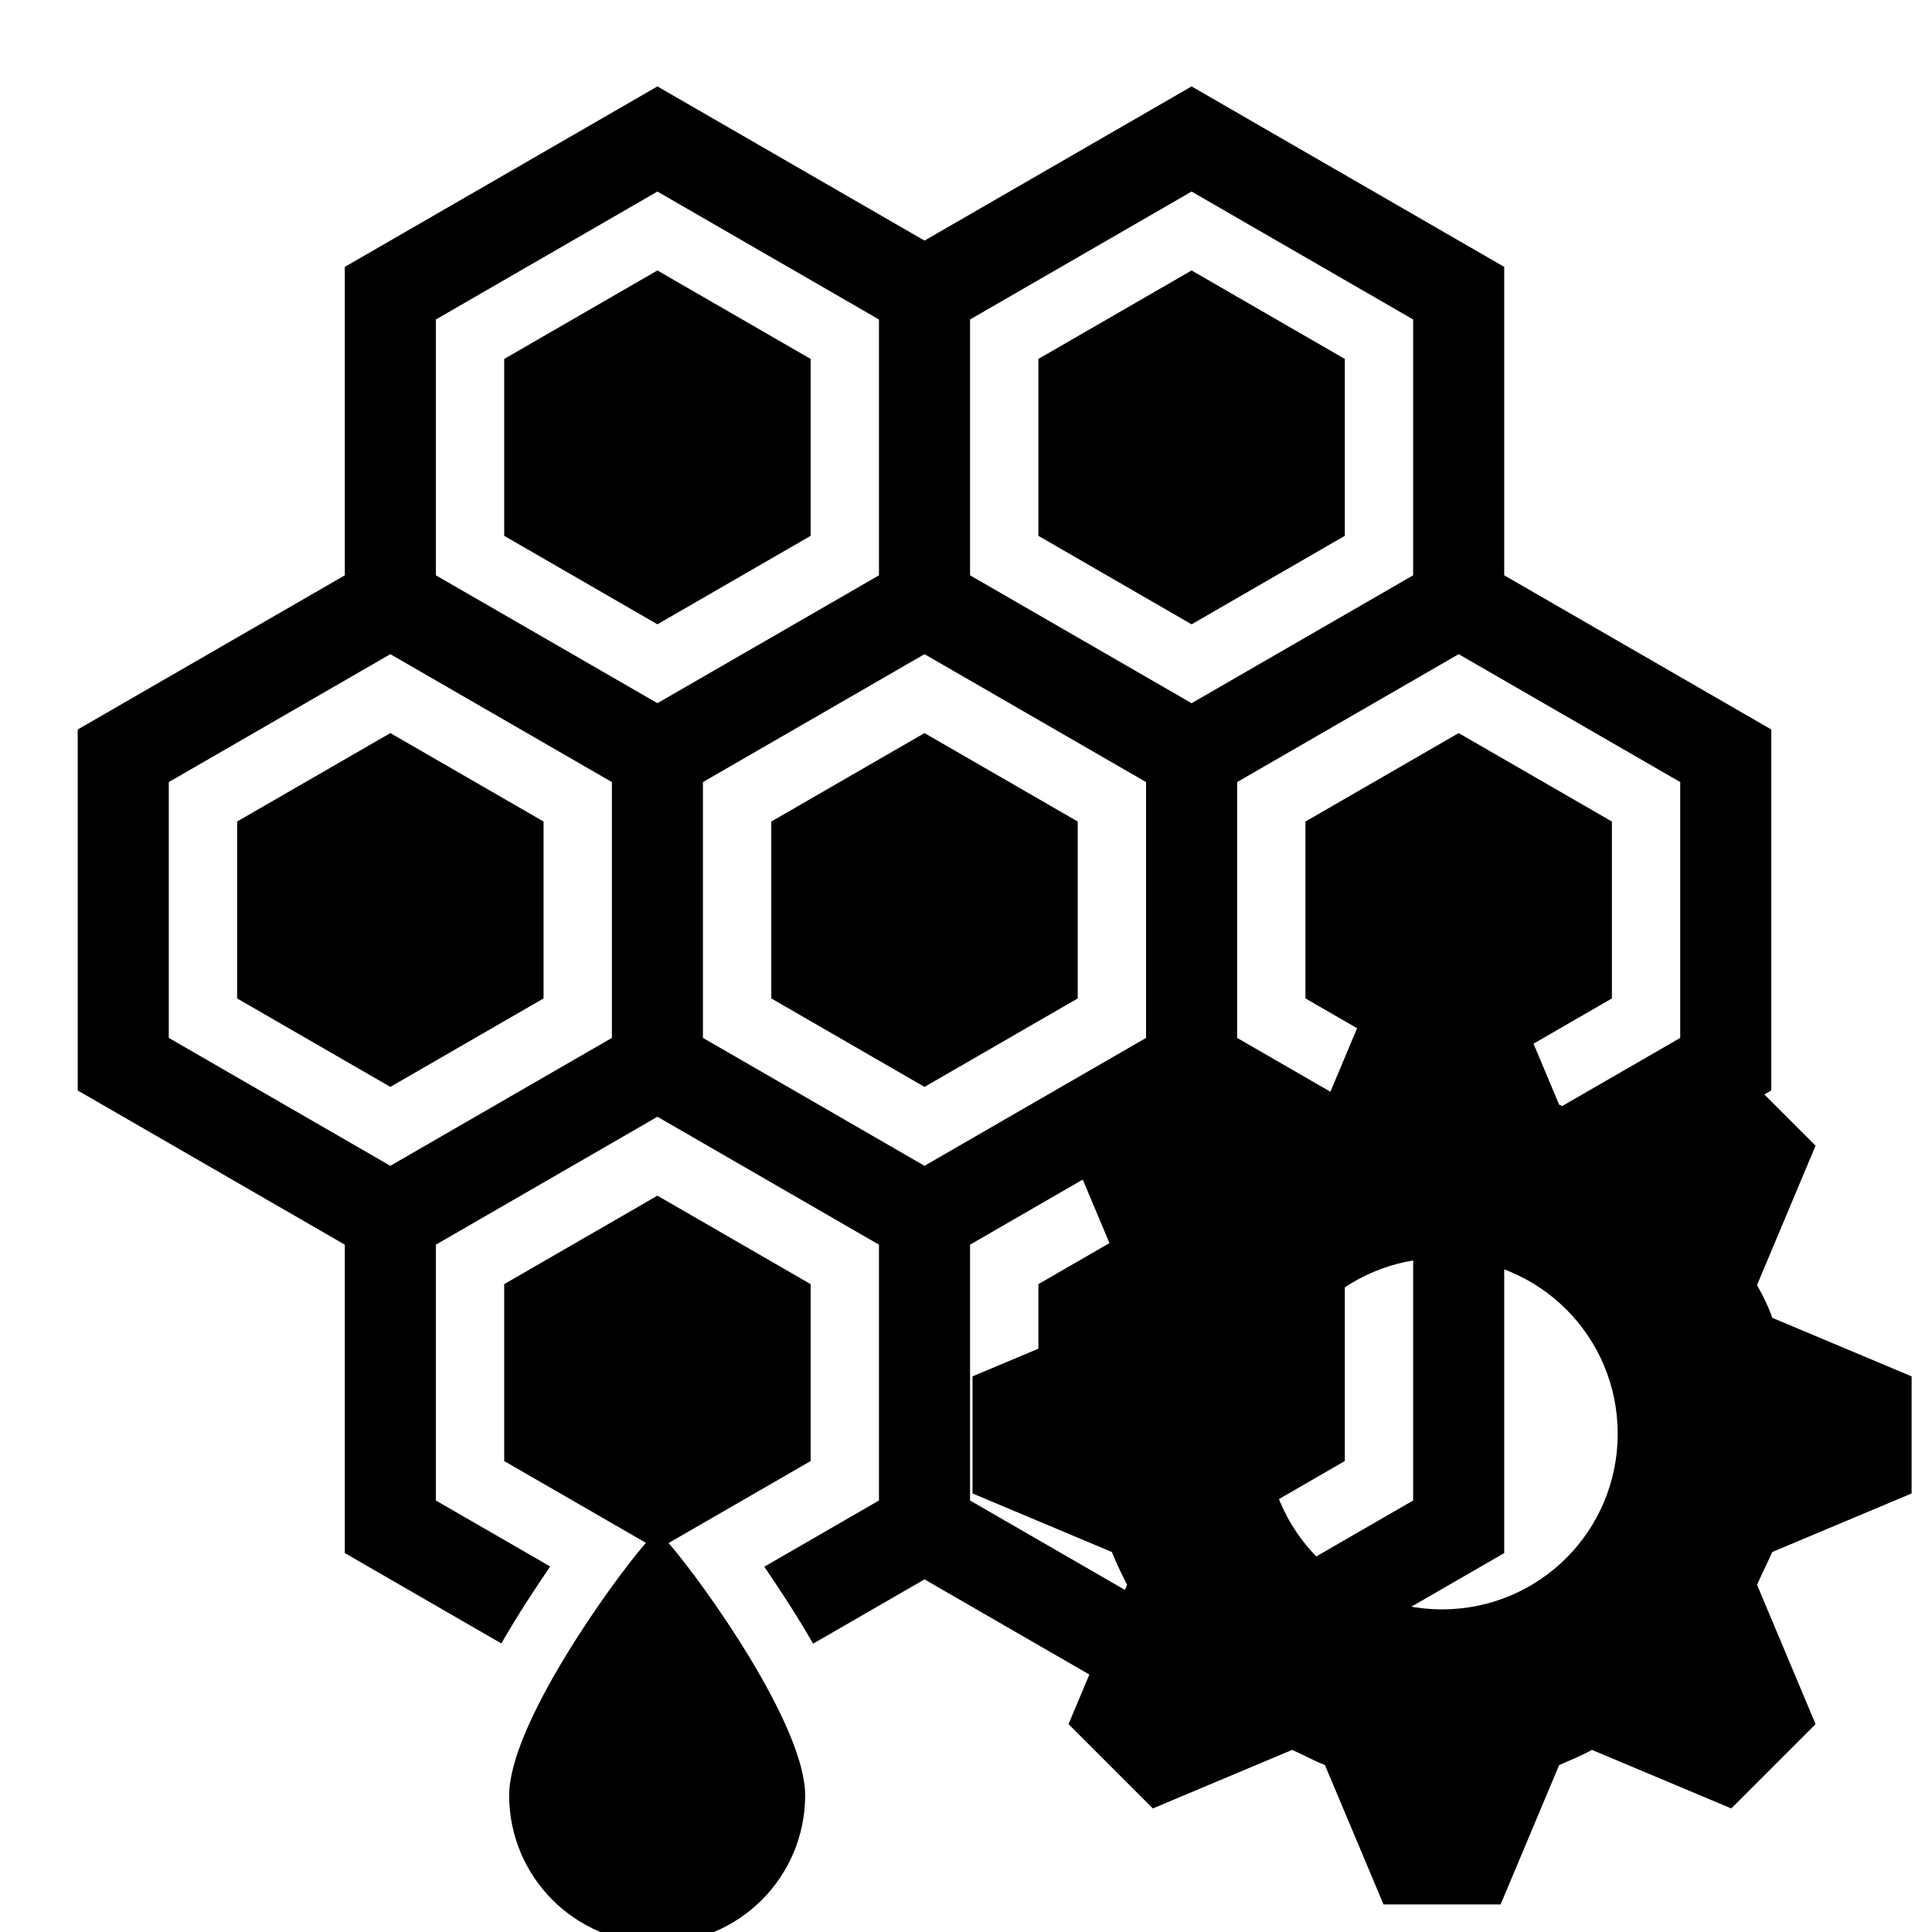 <?xml version="1.0" standalone="no"?>
<!DOCTYPE svg PUBLIC "-//W3C//DTD SVG 20010904//EN" "http://www.w3.org/TR/2001/REC-SVG-20010904/DTD/svg10.dtd">
<!-- Created using Krita: https://krita.org -->
<svg xmlns="http://www.w3.org/2000/svg" 
    xmlns:xlink="http://www.w3.org/1999/xlink"
    xmlns:krita="http://krita.org/namespaces/svg/krita"
    xmlns:sodipodi="http://sodipodi.sourceforge.net/DTD/sodipodi-0.dtd"
    width="368.64pt"
    height="368.64pt"
    viewBox="0 0 368.64 368.64">
<defs/>
<path id="path256" transform="matrix(2.721 0 0 2.721 185.563 184.197)" fill="#000000" stroke-opacity="0" stroke="#000000" stroke-width="0" stroke-linecap="square" stroke-linejoin="bevel" d="M28.821 0L24.715 9.771C23.894 10.016 23.155 10.428 22.416 10.839L12.645 6.733L6.733 12.645L10.838 22.416C10.428 23.238 10.1 23.895 9.771 24.715L0 28.821L0 37.032L9.771 41.138C10.1 41.959 10.428 42.616 10.838 43.437L6.733 53.208L12.645 59.12L22.416 55.014C23.155 55.342 23.894 55.753 24.715 56.082L28.821 65.853L37.032 65.853L41.137 56.082C41.876 55.753 42.697 55.425 43.436 55.014L53.207 59.12L59.119 53.208L55.014 43.437C55.342 42.698 55.753 41.876 56.081 41.138L65.853 37.032L65.853 28.821L56.081 24.715C55.836 23.976 55.424 23.155 55.014 22.416L59.119 12.645L53.207 6.733L43.436 10.839C42.697 10.51 41.876 10.1 41.137 9.771L37.032 0ZM32.926 20.528C39.741 20.528 45.243 26.029 45.243 32.844C45.243 39.659 39.741 45.161 32.926 45.161C26.111 45.161 20.61 39.659 20.61 32.844C20.61 26.029 26.111 20.528 32.926 20.528Z" sodipodi:nodetypes="cccccccccccccccccccccccccccccccccccccc"/><g id="group0" transform="matrix(-0.692 0 0 0.692 353.555 16.489)" fill="none">
  <path id="shape0" transform="translate(140.112, 50.748)" fill="#000000" stroke-opacity="0" stroke="#000000" stroke-width="0" stroke-linecap="square" stroke-linejoin="bevel" d="M84.488 73.173L84.488 24.394L42.244 0L0 24.394L0 73.173L42.244 97.567Z" sodipodi:nodetypes="ccccccc"/>
  <path id="shape1" transform="translate(287.4, 50.748)" fill="#000000" stroke-opacity="0" stroke="#000000" stroke-width="0" stroke-linecap="square" stroke-linejoin="bevel" d="M84.492 24.394L42.244 0L0 24.394L0 73.173L42.244 97.567L84.492 73.173Z" sodipodi:nodetypes="ccccccc"/>
  <path id="shape2" transform="translate(66.465, 178.308)" fill="#000000" stroke-opacity="0" stroke="#000000" stroke-width="0" stroke-linecap="square" stroke-linejoin="bevel" d="M84.494 24.386L42.249 0L0 24.386L0 73.164L42.249 97.558L84.494 73.164Z" sodipodi:nodetypes="ccccccc"/>
  <path id="shape3" transform="translate(213.753, 178.308)" fill="#000000" stroke-opacity="0" stroke="#000000" stroke-width="0" stroke-linecap="square" stroke-linejoin="bevel" d="M0 24.386L0 73.164L42.249 97.558L84.494 73.164L84.494 24.386L42.249 0Z" sodipodi:nodetypes="ccccccc"/>
  <path id="shape4" transform="translate(361.041, 178.308)" fill="#000000" stroke-opacity="0" stroke="#000000" stroke-width="0" stroke-linecap="square" stroke-linejoin="bevel" d="M0 24.386L0 73.164L42.245 97.558L84.494 73.164L84.494 24.386L42.245 0Z" sodipodi:nodetypes="ccccccc"/>
  <path id="shape5" transform="translate(287.4, 305.859)" fill="#000000" stroke-opacity="0" stroke="#000000" stroke-width="0" stroke-linecap="square" stroke-linejoin="bevel" d="M84.492 73.173L84.492 24.394L42.244 0L0 24.394L0 73.173L39.166 95.78C29.54 106.872 1.508 146.096 1.508 165.33C1.508 187.872 19.779 206.141 42.315 206.141C64.856 206.141 83.126 187.871 83.126 165.33C83.126 146.063 55.002 106.747 45.418 95.73Z" sodipodi:nodetypes="ccccccccccc"/>
  <path id="shape6" transform="translate(140.112, 305.859)" fill="#000000" stroke-opacity="0" stroke="#000000" stroke-width="0" stroke-linecap="square" stroke-linejoin="bevel" d="M0 24.394L0 73.173L42.244 97.558L84.488 73.173L84.488 24.394L42.244 0Z" sodipodi:nodetypes="ccccccc"/>
  <path id="shape7" transform="translate(22.513, 0)" fill="#000000" stroke-opacity="0" stroke="#000000" stroke-width="0" stroke-linecap="square" stroke-linejoin="bevel" d="M393.331 134.805L393.331 49.76L307.131 0L233.489 42.514L159.843 0L73.642 49.76L73.642 57.013L73.642 134.805L0 177.319L0 184.573L0 276.855L73.642 319.369L73.642 404.406L159.843 454.173L233.489 411.659L264.206 429.389C266.366 425.625 268.829 421.57 271.666 417.184C273.826 413.844 275.792 410.911 277.665 408.169L246.043 389.907L246.043 319.369L307.131 284.099L368.219 319.369L368.219 389.907L336.701 408.103C338.587 410.861 340.565 413.819 342.741 417.185C345.558 421.547 348.017 425.585 350.169 429.324L393.331 404.406L393.331 319.369L466.973 276.855L466.973 177.319ZM98.755 64.266L159.843 28.989L220.931 64.266L220.931 134.806L190.389 152.436L159.843 170.067L129.301 152.436L98.755 134.806ZM25.109 262.357L25.109 191.817L86.201 156.548L147.289 191.817L147.289 262.357L116.743 279.987L86.201 297.626ZM220.931 389.907L159.843 425.176L98.755 389.907L98.755 319.369L159.843 284.099L220.931 319.369ZM294.577 262.357L264.031 279.987L233.489 297.626L202.943 279.987L172.397 262.357L172.397 191.817L233.489 156.548L294.577 191.817ZM276.585 152.435L246.043 134.805L246.043 64.265L307.131 28.988L368.219 64.265L368.219 134.805L337.672 152.435L307.131 170.066ZM441.865 262.357L380.773 297.626L350.231 279.987L319.685 262.357L319.685 191.817L380.773 156.548L441.865 191.817Z" sodipodi:nodetypes="ccccccccccccccccccccccccccccccccccccccccccccccccccccccccccccccccccccccccccccccccc"/>
 </g>
</svg>
